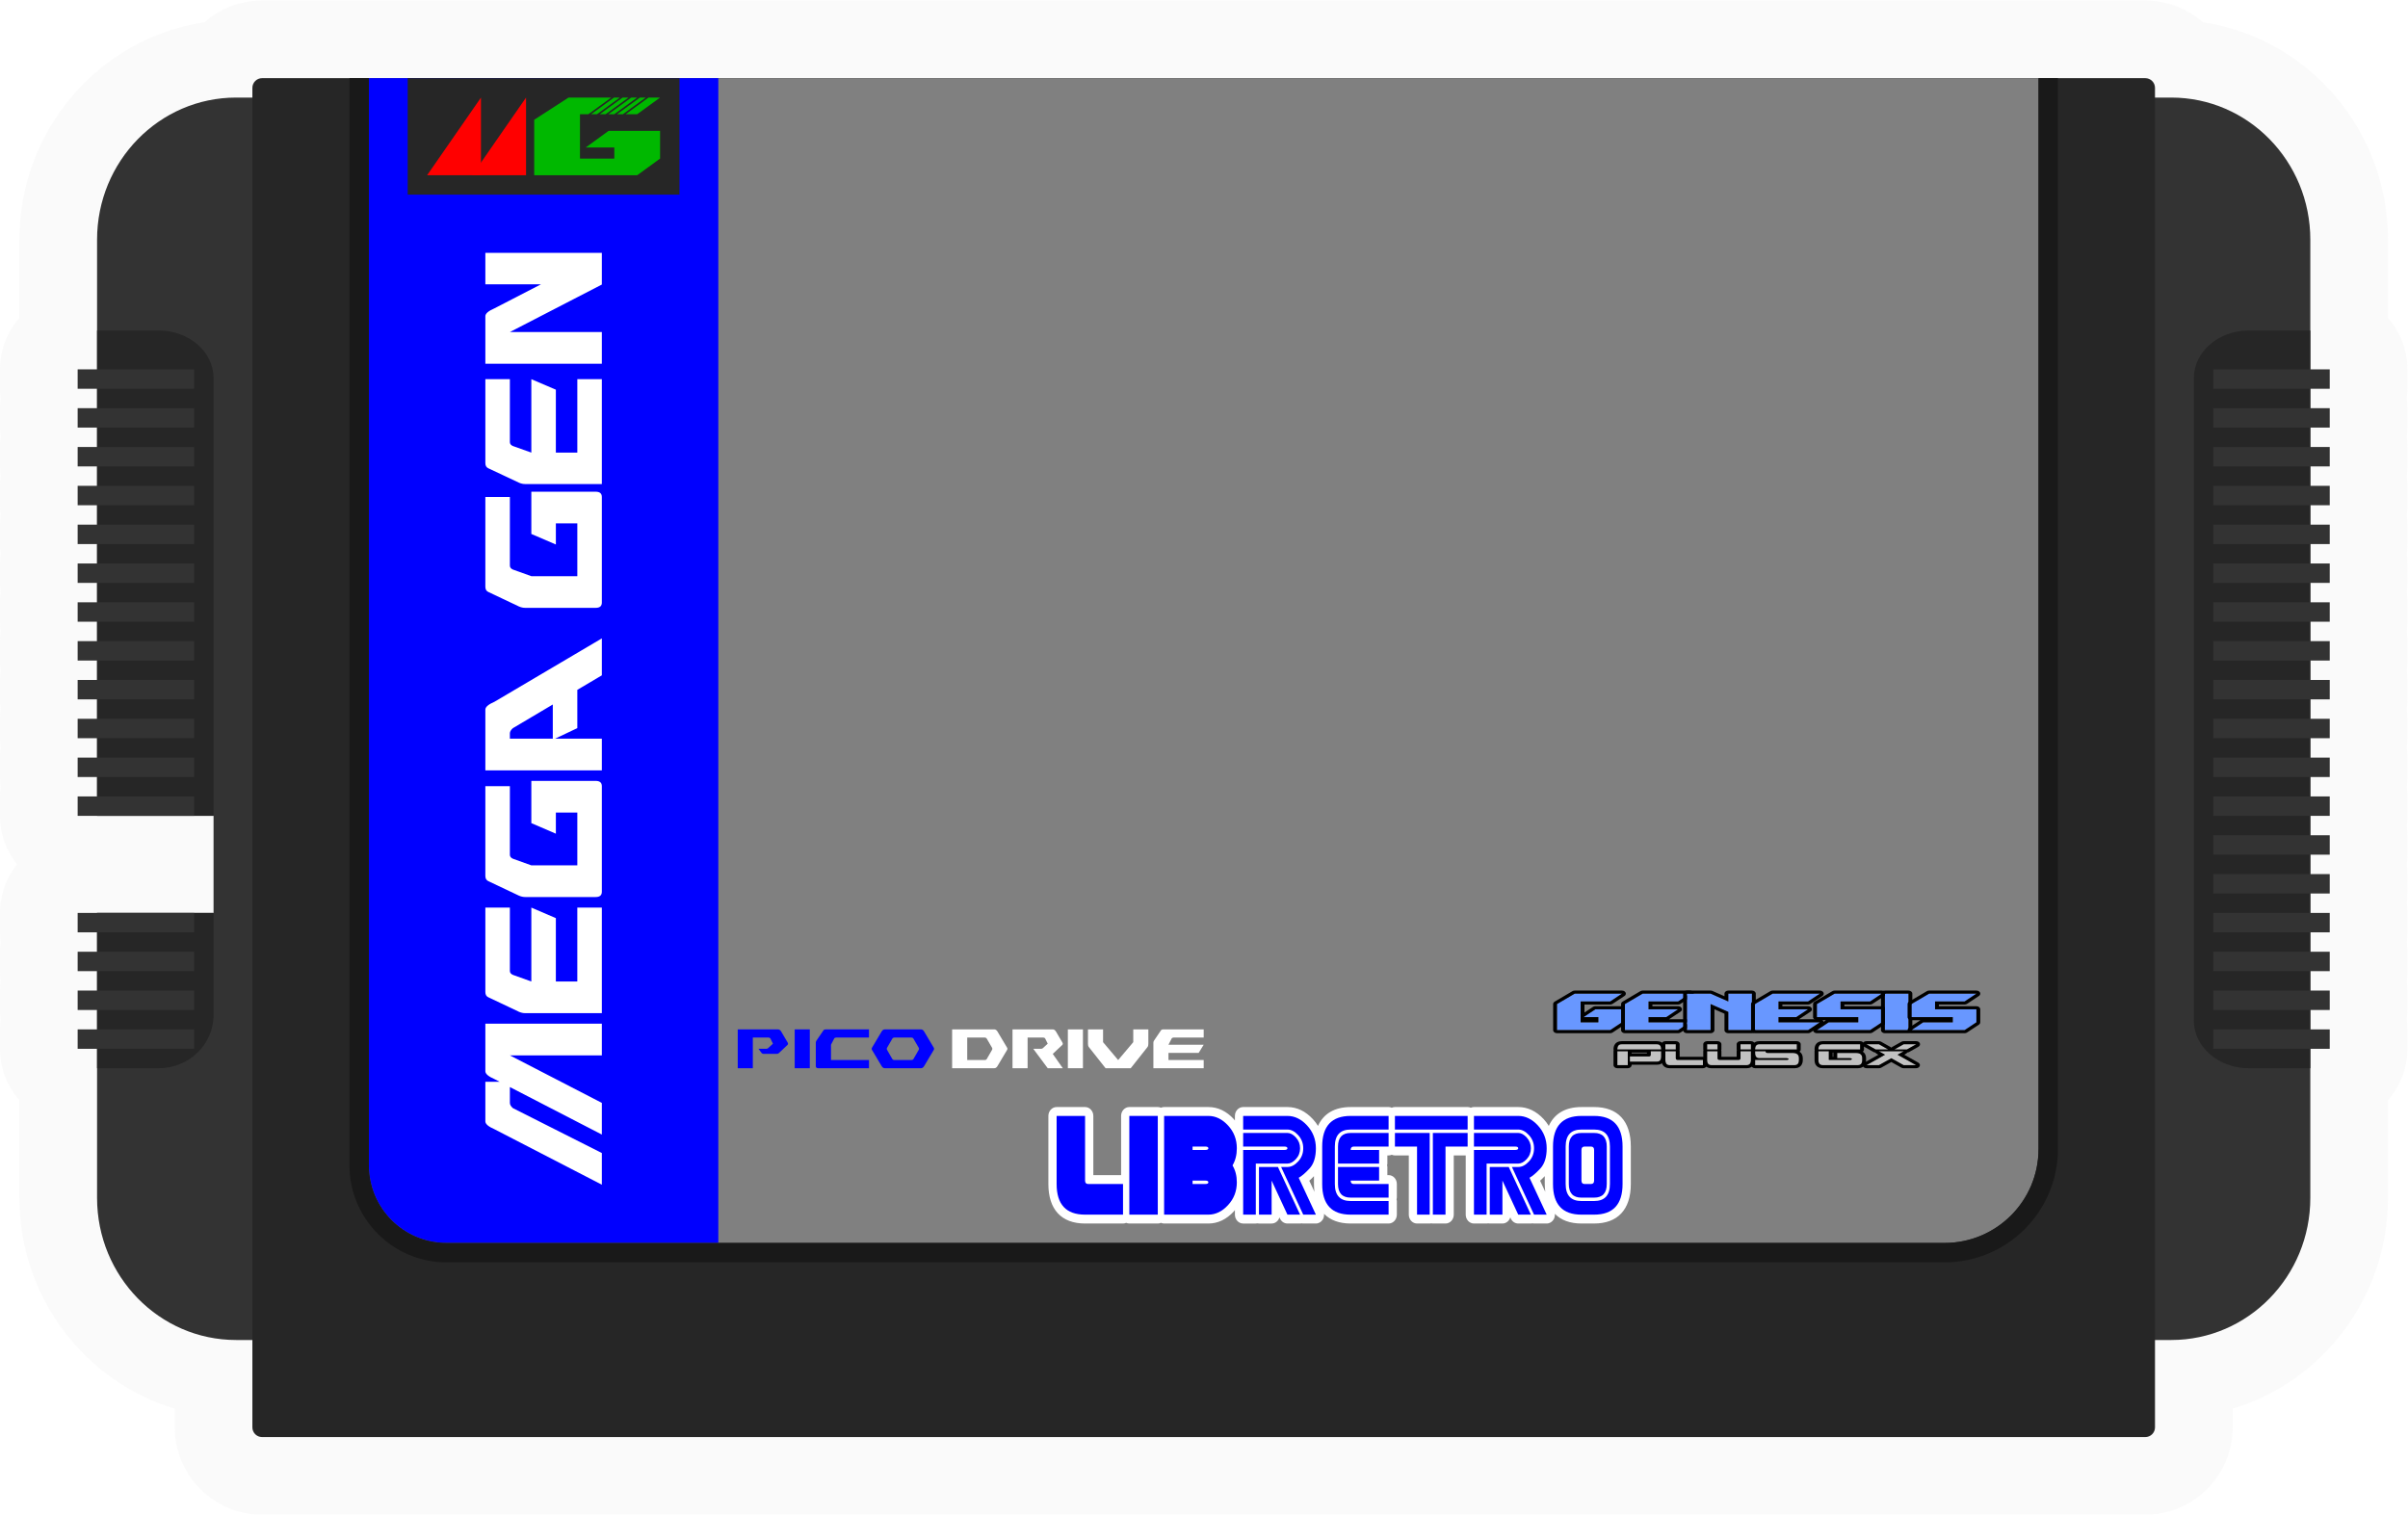 <?xml version="1.0" encoding="UTF-8" standalone="no"?>
<svg
   xmlns:dc="http://purl.org/dc/elements/1.1/"
   xmlns:cc="http://creativecommons.org/ns#"
   xmlns:rdf="http://www.w3.org/1999/02/22-rdf-syntax-ns#"
   xmlns:svg="http://www.w3.org/2000/svg"
   xmlns="http://www.w3.org/2000/svg"
   viewBox="0 0 330.667 208"
   height="208"
   width="330.667"
   xml:space="preserve"
   id="svg2"
   version="1.1"><defs
     id="defs6"><clipPath
       id="clipPath18"
       clipPathUnits="userSpaceOnUse"><path
         id="path16"
         d="M 0,256 H 256 V 0 H 0 Z" /></clipPath><clipPath
       id="clipPath26"
       clipPathUnits="userSpaceOnUse"><path
         id="path24"
         d="M 4,206 H 252 V 50 H 4 Z" /></clipPath></defs><g
     transform="matrix(1.333,0,0,-1.333,-5.333,274.667)"
     id="g10"><g
       id="g12"><g
         clip-path="url(#clipPath18)"
         id="g14"><g
           id="g20"><g
             id="g22" /><g
             id="g34"><g
               style="opacity:0.5"
               id="g32"
               clip-path="url(#clipPath26)"><g
                 id="g30"
                 transform="translate(252,168)"><path
                   id="path28"
                   style="fill:#f5f5f5;fill-opacity:1;fill-rule:nonzero;stroke:none"
                   d="m 0,0 c 0,2.029 -0.755,3.881 -2,5.292 v 8.065 C -2,24.719 -10.294,34.154 -21.063,35.759 -22.649,37.154 -24.727,38 -27,38 h -9 -2 -136 -4 -28 -4 -2 -9 c -2.273,0 -4.351,-0.846 -5.937,-2.241 C -237.706,34.154 -246,24.719 -246,13.357 V 5.292 C -247.245,3.881 -248,2.029 -248,0 v -2 c 0,-0.339 0.021,-0.672 0.062,-1 -0.041,-0.328 -0.062,-0.661 -0.062,-1 v -2 c 0,-0.339 0.021,-0.672 0.062,-1 -0.041,-0.328 -0.062,-0.661 -0.062,-1 v -2 c 0,-0.339 0.021,-0.672 0.062,-1 -0.041,-0.328 -0.062,-0.661 -0.062,-1 v -2 c 0,-0.339 0.021,-0.672 0.062,-1 -0.041,-0.328 -0.062,-0.661 -0.062,-1 v -2 c 0,-0.339 0.021,-0.672 0.062,-1 -0.041,-0.328 -0.062,-0.661 -0.062,-1 v -2 c 0,-0.339 0.021,-0.672 0.062,-1 -0.041,-0.328 -0.062,-0.661 -0.062,-1 v -2 c 0,-0.339 0.021,-0.672 0.062,-1 -0.041,-0.328 -0.062,-0.661 -0.062,-1 v -2 c 0,-0.339 0.021,-0.672 0.062,-1 -0.041,-0.328 -0.062,-0.661 -0.062,-1 v -2 c 0,-0.339 0.021,-0.672 0.062,-1 -0.041,-0.328 -0.062,-0.661 -0.062,-1 v -2 c 0,-0.339 0.021,-0.672 0.062,-1 -0.041,-0.328 -0.062,-0.661 -0.062,-1 v -2 c 0,-0.339 0.021,-0.672 0.062,-1 -0.041,-0.328 -0.062,-0.661 -0.062,-1 v -2 c 0,-1.892 0.657,-3.63 1.755,-5 -1.098,-1.37 -1.755,-3.108 -1.755,-5 v -2 c 0,-0.339 0.021,-0.672 0.062,-1 -0.041,-0.328 -0.062,-0.661 -0.062,-1 v -2 c 0,-0.339 0.021,-0.672 0.062,-1 -0.041,-0.328 -0.062,-0.661 -0.062,-1 v -2 c 0,-0.339 0.021,-0.672 0.062,-1 -0.041,-0.328 -0.062,-0.661 -0.062,-1 v -2 c 0,-2.029 0.755,-3.881 2,-5.292 v -10.065 c 0,-10.258 6.761,-18.945 16,-21.718 V -109 c 0,-4.963 4.037,-9 9,-9 h 194 c 4.963,0 9,4.037 9,9 v 1.925 c 9.239,2.773 16,11.46 16,21.718 v 10.065 c 1.245,1.411 2,3.263 2,5.292 v 2 c 0,0.339 -0.021,0.672 -0.062,1 0.041,0.328 0.062,0.661 0.062,1 v 2 c 0,0.339 -0.021,0.672 -0.062,1 0.041,0.328 0.062,0.661 0.062,1 v 2 c 0,0.339 -0.021,0.672 -0.062,1 0.041,0.328 0.062,0.661 0.062,1 v 2 c 0,0.339 -0.021,0.672 -0.062,1 0.041,0.328 0.062,0.661 0.062,1 v 2 c 0,0.339 -0.021,0.672 -0.062,1 0.041,0.328 0.062,0.661 0.062,1 v 2 c 0,0.339 -0.021,0.672 -0.062,1 0.041,0.328 0.062,0.661 0.062,1 v 2 c 0,0.339 -0.021,0.672 -0.062,1 0.041,0.328 0.062,0.661 0.062,1 v 2 c 0,0.339 -0.021,0.672 -0.062,1 0.041,0.328 0.062,0.661 0.062,1 v 2 c 0,0.339 -0.021,0.672 -0.062,1 0.041,0.328 0.062,0.661 0.062,1 v 2 c 0,0.339 -0.021,0.672 -0.062,1 0.041,0.328 0.062,0.661 0.062,1 v 2 c 0,0.339 -0.021,0.672 -0.062,1 0.041,0.328 0.062,0.661 0.062,1 v 2 c 0,0.339 -0.021,0.672 -0.062,1 0.041,0.328 0.062,0.661 0.062,1 v 2 c 0,0.339 -0.021,0.672 -0.062,1 0.041,0.328 0.062,0.661 0.062,1 v 2 c 0,0.339 -0.021,0.672 -0.062,1 0.041,0.328 0.062,0.661 0.062,1 v 2 c 0,0.339 -0.021,0.672 -0.062,1 0.041,0.328 0.062,0.661 0.062,1 v 2 c 0,0.339 -0.021,0.672 -0.062,1 C -0.021,-6.672 0,-6.339 0,-6 v 2 c 0,0.339 -0.021,0.672 -0.062,1 C -0.021,-2.672 0,-2.339 0,-2 Z" /></g></g></g></g><g
           transform="translate(227.675,196)"
           id="g36"><path
             id="path38"
             style="fill:#333333;fill-opacity:1;fill-rule:nonzero;stroke:none"
             d="m 0,0 h -199.351 c -7.911,0 -14.324,-6.556 -14.324,-14.643 V -74 h 12 v -10 h -12 v -29.357 c 0,-8.087 6.413,-14.643 14.324,-14.643 H 0 c 7.911,0 14.325,6.556 14.325,14.643 v 98.714 C 14.325,-6.556 7.911,0 0,0" /></g><g
           transform="translate(225,58)"
           id="g40"><path
             id="path42"
             style="fill:#262626;fill-opacity:1;fill-rule:nonzero;stroke:none"
             d="m 0,0 h -194 c -0.552,0 -1,0.448 -1,1 v 138 c 0,0.552 0.448,1 1,1 H 0 c 0.552,0 1,-0.448 1,-1 V 1 C 1,0.448 0.552,0 0,0" /></g><g
           transform="translate(204.327,78)"
           id="g44"><path
             id="path46"
             style="fill:#808080;fill-opacity:1;fill-rule:nonzero;stroke:none"
             d="m 0,0 h -154.327 c -4.419,0 -8,3.582 -8,8 v 112 h 172 V 9.673 C 9.673,4.331 5.342,0 0,0" /></g><g
           transform="translate(242,172)"
           id="g48"><path
             id="path50"
             style="fill:#262626;fill-opacity:1;fill-rule:nonzero;stroke:none"
             d="M 0,0 H -6.353 C -9.472,0 -12,-2.201 -12,-4.917 V -71.083 C -12,-73.799 -9.472,-76 -6.353,-76 H 0 Z" /></g><path
           id="path52"
           style="fill:#333333;fill-opacity:1;fill-rule:nonzero;stroke:none"
           d="m 244,166 h -12 v 2 h 12 z" /><path
           id="path54"
           style="fill:#333333;fill-opacity:1;fill-rule:nonzero;stroke:none"
           d="m 244,162 h -12 v 2 h 12 z" /><path
           id="path56"
           style="fill:#333333;fill-opacity:1;fill-rule:nonzero;stroke:none"
           d="m 244,158 h -12 v 2 h 12 z" /><path
           id="path58"
           style="fill:#333333;fill-opacity:1;fill-rule:nonzero;stroke:none"
           d="m 244,154 h -12 v 2 h 12 z" /><path
           id="path60"
           style="fill:#333333;fill-opacity:1;fill-rule:nonzero;stroke:none"
           d="m 244,150 h -12 v 2 h 12 z" /><path
           id="path62"
           style="fill:#333333;fill-opacity:1;fill-rule:nonzero;stroke:none"
           d="m 244,146 h -12 v 2 h 12 z" /><path
           id="path64"
           style="fill:#333333;fill-opacity:1;fill-rule:nonzero;stroke:none"
           d="m 244,142 h -12 v 2 h 12 z" /><path
           id="path66"
           style="fill:#333333;fill-opacity:1;fill-rule:nonzero;stroke:none"
           d="m 244,138 h -12 v 2 h 12 z" /><path
           id="path68"
           style="fill:#333333;fill-opacity:1;fill-rule:nonzero;stroke:none"
           d="m 244,134 h -12 v 2 h 12 z" /><path
           id="path70"
           style="fill:#333333;fill-opacity:1;fill-rule:nonzero;stroke:none"
           d="m 244,130 h -12 v 2 h 12 z" /><path
           id="path72"
           style="fill:#333333;fill-opacity:1;fill-rule:nonzero;stroke:none"
           d="m 244,126 h -12 v 2 h 12 z" /><path
           id="path74"
           style="fill:#333333;fill-opacity:1;fill-rule:nonzero;stroke:none"
           d="m 244,122 h -12 v 2 h 12 z" /><path
           id="path76"
           style="fill:#333333;fill-opacity:1;fill-rule:nonzero;stroke:none"
           d="m 244,118 h -12 v 2 h 12 z" /><path
           id="path78"
           style="fill:#333333;fill-opacity:1;fill-rule:nonzero;stroke:none"
           d="m 244,114 h -12 v 2 h 12 z" /><path
           id="path80"
           style="fill:#333333;fill-opacity:1;fill-rule:nonzero;stroke:none"
           d="m 244,110 h -12 v 2 h 12 z" /><path
           id="path82"
           style="fill:#333333;fill-opacity:1;fill-rule:nonzero;stroke:none"
           d="m 244,106 h -12 v 2 h 12 z" /><path
           id="path84"
           style="fill:#333333;fill-opacity:1;fill-rule:nonzero;stroke:none"
           d="m 244,102 h -12 v 2 h 12 z" /><path
           id="path86"
           style="fill:#333333;fill-opacity:1;fill-rule:nonzero;stroke:none"
           d="m 244,98 h -12 v 2 h 12 z" /><g
           transform="translate(26,122)"
           id="g88"><path
             id="path90"
             style="fill:#262626;fill-opacity:1;fill-rule:nonzero;stroke:none"
             d="M 0,0 V 45.11 C 0,47.811 -2.528,50 -5.647,50 H -12 V 0 Z" /></g><g
           transform="translate(14,112)"
           id="g92"><path
             id="path94"
             style="fill:#262626;fill-opacity:1;fill-rule:nonzero;stroke:none"
             d="M 0,0 V -16 H 6.353 C 9.472,-16 12,-13.548 12,-10.524 V 0 Z" /></g><path
           id="path96"
           style="fill:#333333;fill-opacity:1;fill-rule:nonzero;stroke:none"
           d="M 24,166 H 12 v 2 h 12 z" /><path
           id="path98"
           style="fill:#333333;fill-opacity:1;fill-rule:nonzero;stroke:none"
           d="M 24,162 H 12 v 2 h 12 z" /><path
           id="path100"
           style="fill:#333333;fill-opacity:1;fill-rule:nonzero;stroke:none"
           d="M 24,158 H 12 v 2 h 12 z" /><path
           id="path102"
           style="fill:#333333;fill-opacity:1;fill-rule:nonzero;stroke:none"
           d="M 24,154 H 12 v 2 h 12 z" /><path
           id="path104"
           style="fill:#333333;fill-opacity:1;fill-rule:nonzero;stroke:none"
           d="M 24,150 H 12 v 2 h 12 z" /><path
           id="path106"
           style="fill:#333333;fill-opacity:1;fill-rule:nonzero;stroke:none"
           d="M 24,146 H 12 v 2 h 12 z" /><path
           id="path108"
           style="fill:#333333;fill-opacity:1;fill-rule:nonzero;stroke:none"
           d="M 24,142 H 12 v 2 h 12 z" /><path
           id="path110"
           style="fill:#333333;fill-opacity:1;fill-rule:nonzero;stroke:none"
           d="M 24,138 H 12 v 2 h 12 z" /><path
           id="path112"
           style="fill:#333333;fill-opacity:1;fill-rule:nonzero;stroke:none"
           d="M 24,134 H 12 v 2 h 12 z" /><path
           id="path114"
           style="fill:#333333;fill-opacity:1;fill-rule:nonzero;stroke:none"
           d="M 24,130 H 12 v 2 h 12 z" /><path
           id="path116"
           style="fill:#333333;fill-opacity:1;fill-rule:nonzero;stroke:none"
           d="M 24,126 H 12 v 2 h 12 z" /><path
           id="path118"
           style="fill:#333333;fill-opacity:1;fill-rule:nonzero;stroke:none"
           d="M 24,122 H 12 v 2 h 12 z" /><path
           id="path120"
           style="fill:#333333;fill-opacity:1;fill-rule:nonzero;stroke:none"
           d="M 24,110 H 12 v 2 h 12 z" /><path
           id="path122"
           style="fill:#333333;fill-opacity:1;fill-rule:nonzero;stroke:none"
           d="M 24,106 H 12 v 2 h 12 z" /><path
           id="path124"
           style="fill:#333333;fill-opacity:1;fill-rule:nonzero;stroke:none"
           d="M 24,102 H 12 v 2 h 12 z" /><path
           id="path126"
           style="fill:#333333;fill-opacity:1;fill-rule:nonzero;stroke:none"
           d="M 24,98 H 12 v 2 h 12 z" /><g
           transform="translate(78,78)"
           id="g128"><path
             id="path130"
             style="fill:#0000ff;fill-opacity:1;fill-rule:nonzero;stroke:none"
             d="m 0,0 h -28 c -4.418,0 -8,3.582 -8,8 V 120 H 0 Z" /></g><g
           transform="translate(139.359,84.88)"
           id="g132"><path
             id="path134"
             style="fill:#ffffff;fill-opacity:1;fill-rule:nonzero;stroke:none"
             d="m 0,0 v -0.809 c 0,-0.285 0.023,-0.549 0.054,-0.806 l -0.533,1.144 C -0.328,-0.339 -0.165,-0.171 0,0 m 23.776,0 v -0.809 c 0,-0.285 0.023,-0.549 0.055,-0.806 l -0.533,1.144 c 0.15,0.132 0.314,0.3 0.478,0.471 M 28.86,7.12 H 27.557 C 25.896,7.12 24.758,6.434 24.192,5.176 24.044,5.419 23.872,5.65 23.671,5.868 22.904,6.699 22.02,7.12 21.043,7.12 H 16.484 C 16.368,7.12 16.258,7.094 16.158,7.049 16.057,7.094 15.948,7.12 15.832,7.12 H 8.341 C 8.225,7.12 8.116,7.094 8.015,7.049 7.915,7.094 7.805,7.12 7.689,7.12 H 3.781 C 2.12,7.12 0.982,6.434 0.416,5.176 0.267,5.419 0.095,5.65 -0.106,5.868 -0.873,6.699 -1.757,7.12 -2.733,7.12 h -4.56 c -0.469,0 -0.85,-0.41 -0.85,-0.915 V 5.731 C -8.181,5.775 -8.208,5.825 -8.248,5.868 -9.015,6.699 -9.899,7.12 -10.876,7.12 h -4.56 c -0.115,0 -0.225,-0.026 -0.325,-0.071 -0.101,0.045 -0.21,0.071 -0.326,0.071 h -2.931 c -0.47,0 -0.85,-0.41 -0.85,-0.915 V 0.106 h -2.86 v 6.099 c 0,0.505 -0.38,0.915 -0.85,0.915 h -2.931 c -0.469,0 -0.85,-0.41 -0.85,-0.915 v -7.014 c 0,-2.625 1.343,-4.071 3.781,-4.071 h 3.909 c 0.115,0 0.225,0.026 0.325,0.071 0.101,-0.045 0.21,-0.071 0.326,-0.071 h 2.931 c 0.116,0 0.225,0.026 0.326,0.071 0.1,-0.045 0.21,-0.071 0.325,-0.071 h 4.56 c 0.977,0 1.861,0.421 2.628,1.252 0.04,0.043 0.067,0.093 0.105,0.137 v -0.474 c 0,-0.505 0.381,-0.915 0.85,-0.915 h 1.303 c 0.056,0 0.11,0.006 0.163,0.017 0.052,-0.011 0.107,-0.017 0.163,-0.017 h 1.302 c 0.379,0 0.699,0.266 0.809,0.634 l 0.06,-0.128 c 0.144,-0.31 0.438,-0.506 0.76,-0.506 h 1.303 c 0.055,0 0.109,0.006 0.163,0.017 0.053,-0.011 0.107,-0.017 0.162,-0.017 h 1.303 c 0.295,0 0.569,0.164 0.723,0.434 0.099,0.172 0.133,0.37 0.117,0.565 0.639,-0.652 1.559,-0.999 2.743,-0.999 h 3.908 c 0.47,0 0.85,0.41 0.85,0.915 v 1.403 c 0,0.062 -0.022,0.116 -0.033,0.175 0.011,0.059 0.033,0.113 0.033,0.175 v 1.403 c 0,0.505 -0.38,0.915 -0.85,0.915 H 7.562 V 0.945 C 7.562,1.007 7.54,1.061 7.529,1.12 7.54,1.179 7.562,1.233 7.562,1.295 v 0.839 h 0.127 c 0.116,0 0.226,0.026 0.326,0.071 C 8.116,2.16 8.225,2.134 8.341,2.134 h 1.43 v -6.099 c 0,-0.505 0.381,-0.915 0.85,-0.915 h 1.303 c 0.055,0 0.11,0.006 0.162,0.017 0.053,-0.011 0.108,-0.017 0.163,-0.017 h 1.303 c 0.469,0 0.85,0.41 0.85,0.915 v 6.099 h 1.232 v -6.099 c 0,-0.505 0.38,-0.915 0.85,-0.915 h 1.302 c 0.056,0 0.11,0.006 0.163,0.017 0.053,-0.011 0.107,-0.017 0.163,-0.017 h 1.303 c 0.378,0 0.699,0.266 0.809,0.634 l 0.059,-0.128 c 0.144,-0.31 0.439,-0.506 0.76,-0.506 h 1.303 c 0.055,0 0.11,0.006 0.163,0.017 0.053,-0.011 0.108,-0.017 0.163,-0.017 h 1.303 c 0.294,0 0.568,0.164 0.723,0.434 0.098,0.172 0.133,0.37 0.116,0.565 0.639,-0.652 1.559,-0.999 2.743,-0.999 h 1.303 c 2.438,0 3.781,1.446 3.781,4.071 v 3.858 c 0,2.625 -1.343,4.071 -3.781,4.071" /></g><g
           transform="translate(137.929,80.915)"
           id="g136"><path
             id="path138"
             style="fill:#0000ff;fill-opacity:1;fill-rule:nonzero;stroke:none"
             d="M 0,0 H -1.303 L -2.931,3.507 V 0 H -4.234 V 4.91 H -2.28 Z M 0,6.839 C 0,6.402 -0.143,6.03 -0.429,5.722 -0.715,5.414 -1.006,5.26 -1.303,5.26 H -4.56 V 0 h -1.303 v 6.663 h 4.234 c 0.218,0 0.326,0.059 0.326,0.176 0,0.117 -0.108,0.175 -0.326,0.175 h -4.234 v 1.403 h 4.56 c 0.297,0 0.588,-0.156 0.874,-0.468 C -0.143,7.637 0,7.267 0,6.839 m 1.629,0 C 1.629,5.919 1.41,5.223 0.972,4.752 0.534,4.28 0.163,3.963 -0.141,3.799 L 1.629,0 H 0.326 l -2.28,4.91 h 0.651 c 0.384,0 0.751,0.189 1.102,0.567 0.351,0.378 0.527,0.832 0.527,1.362 0,0.522 -0.176,0.974 -0.527,1.356 -0.351,0.382 -0.718,0.572 -1.102,0.572 h -4.56 v 1.403 h 4.56 c 0.746,0 1.421,-0.327 2.025,-0.982 C 1.326,8.534 1.629,7.75 1.629,6.839" /></g><g
           transform="translate(140.208,87.929)"
           id="g140"><path
             id="path142"
             style="fill:#0000ff;fill-opacity:1;fill-rule:nonzero;stroke:none"
             d="M 0,0 C 0,2.104 0.977,3.156 2.931,3.156 H 6.84 V 1.753 H 2.931 C 1.846,1.753 1.303,1.169 1.303,0 v -3.858 c 0,-1.169 0.543,-1.753 1.628,-1.753 H 6.84 V -7.014 H 2.931 C 0.977,-7.014 0,-5.962 0,-3.858 Z" /></g><g
           transform="translate(141.837,86.175)"
           id="g144"><path
             id="path146"
             style="fill:#0000ff;fill-opacity:1;fill-rule:nonzero;stroke:none"
             d="M 0,0 V 1.753 C 0,2.689 0.434,3.156 1.303,3.156 H 5.211 V 1.753 H 1.629 C 1.411,1.753 1.303,1.637 1.303,1.403 H 4.234 V 0 Z" /></g><g
           transform="translate(141.837,85.825)"
           id="g148"><path
             id="path150"
             style="fill:#0000ff;fill-opacity:1;fill-rule:nonzero;stroke:none"
             d="M 0,0 H 4.234 V -1.403 H 1.303 c 0,-0.234 0.108,-0.351 0.326,-0.351 H 5.211 V -3.156 H 1.303 C 0.434,-3.156 0,-2.689 0,-1.754 Z" /></g><g
           transform="translate(151.608,89.332)"
           id="g152"><path
             id="path154"
             style="fill:#0000ff;fill-opacity:1;fill-rule:nonzero;stroke:none"
             d="M 0,0 H 3.583 V -1.403 H 1.303 V -8.417 H 0 Z m -0.326,0 v -8.417 h -1.303 v 7.014 H -3.908 V 0 Z m 3.909,0.351 h -7.491 v 1.403 h 7.491 z" /></g><g
           transform="translate(161.705,80.915)"
           id="g156"><path
             id="path158"
             style="fill:#0000ff;fill-opacity:1;fill-rule:nonzero;stroke:none"
             d="M 0,0 H -1.303 L -2.931,3.507 V 0 H -4.234 V 4.91 H -2.28 Z M 0,6.839 C 0,6.402 -0.143,6.03 -0.429,5.722 -0.715,5.414 -1.006,5.26 -1.303,5.26 H -4.56 V 0 h -1.303 v 6.663 h 4.234 c 0.218,0 0.326,0.059 0.326,0.176 0,0.117 -0.108,0.175 -0.326,0.175 h -4.234 v 1.403 h 4.56 c 0.297,0 0.588,-0.156 0.874,-0.468 C -0.143,7.637 0,7.267 0,6.839 m 1.629,0 C 1.629,5.919 1.41,5.223 0.972,4.752 0.534,4.28 0.163,3.963 -0.141,3.799 L 1.629,0 H 0.326 l -2.28,4.91 h 0.651 c 0.384,0 0.751,0.189 1.102,0.567 0.351,0.378 0.527,0.832 0.527,1.362 0,0.522 -0.176,0.974 -0.527,1.356 -0.351,0.382 -0.718,0.572 -1.102,0.572 h -4.56 v 1.403 h 4.56 c 0.746,0 1.421,-0.327 2.025,-0.982 C 1.326,8.534 1.629,7.75 1.629,6.839" /></g><g
           transform="translate(168.219,87.578)"
           id="g160"><path
             id="path162"
             style="fill:#0000ff;fill-opacity:1;fill-rule:nonzero;stroke:none"
             d="M 0,0 C 0,0.234 -0.109,0.351 -0.326,0.351 H -0.977 C -1.194,0.351 -1.303,0.234 -1.303,0 v -3.156 c 0,-0.234 0.109,-0.351 0.326,-0.351 h 0.651 C -0.109,-3.507 0,-3.39 0,-3.156 Z M 1.303,0.351 V -3.507 C 1.303,-4.442 0.869,-4.91 0,-4.91 h -1.303 c -0.868,0 -1.303,0.468 -1.303,1.403 v 3.858 c 0,0.935 0.435,1.402 1.303,1.402 H 0 c 0.869,0 1.303,-0.467 1.303,-1.402 m 0.326,0 C 1.629,1.52 1.086,2.104 0,2.104 h -1.303 c -1.086,0 -1.628,-0.584 -1.628,-1.753 v -3.858 c 0,-1.169 0.542,-1.753 1.628,-1.753 H 0 c 1.086,0 1.629,0.584 1.629,1.753 z m 1.302,0 V -3.507 C 2.931,-5.611 1.954,-6.663 0,-6.663 h -1.303 c -1.954,0 -2.931,1.052 -2.931,3.156 v 3.858 c 0,2.104 0.977,3.156 2.931,3.156 H 0 c 1.954,0 2.931,-1.052 2.931,-3.156" /></g><g
           transform="translate(116.107,84.071)"
           id="g164"><path
             id="path166"
             style="fill:#0000ff;fill-opacity:1;fill-rule:nonzero;stroke:none"
             d="M 0,0 C -0.217,0 -0.326,0.117 -0.326,0.351 V 7.014 H -3.257 V 0 c 0,-2.104 0.977,-3.156 2.931,-3.156 H 3.583 V 0 Z" /></g><path
           id="path168"
           style="fill:#0000ff;fill-opacity:1;fill-rule:nonzero;stroke:none"
           d="m 120.34,80.915 h 2.931 v 10.17 h -2.931 z" /><g
           transform="translate(128.157,87.578)"
           id="g170"><path
             id="path172"
             style="fill:#0000ff;fill-opacity:1;fill-rule:nonzero;stroke:none"
             d="M 0,0 H -1.303 V 0.351 H 0 C 0.217,0.351 0.326,0.292 0.326,0.175 0.326,0.058 0.217,0 0,0 m 0,-3.507 h -1.303 v 0.351 H 0 c 0.217,0 0.326,-0.059 0.326,-0.176 C 0.326,-3.449 0.217,-3.507 0,-3.507 M 3.257,0.175 C 3.257,1.087 2.955,1.87 2.35,2.525 1.746,3.18 1.071,3.507 0.326,3.507 h -4.56 v -10.17 h 4.56 c 0.745,0 1.42,0.327 2.024,0.982 0.605,0.654 0.907,1.438 0.907,2.349 0,0.663 -0.148,1.243 -0.445,1.742 0.297,0.499 0.445,1.087 0.445,1.765" /></g><path
           id="path174"
           style="fill:#262626;fill-opacity:1;fill-rule:nonzero;stroke:none"
           d="M 74,186 H 46 v 12 h 28 z" /><g
           transform="translate(53.548,196)"
           id="g176"><path
             id="path178"
             style="fill:#ff0000;fill-opacity:1;fill-rule:nonzero;stroke:none"
             d="M 0,0 V -8 H -5.548 Z" /></g><g
           transform="translate(58.191,196)"
           id="g180"><path
             id="path182"
             style="fill:#ff0000;fill-opacity:1;fill-rule:nonzero;stroke:none"
             d="M 0,0 V -8 H -5.548 Z" /></g><g
           transform="translate(68.746,196)"
           id="g184"><path
             id="path186"
             style="fill:#00b800;fill-opacity:1;fill-rule:nonzero;stroke:none"
             d="M 0,0 H -0.603 L -2.96,-1.714 h 0.602 z" /></g><g
           transform="translate(69.635,196)"
           id="g188"><path
             id="path190"
             style="fill:#00b800;fill-opacity:1;fill-rule:nonzero;stroke:none"
             d="M 0,0 H -0.603 L -2.96,-1.714 h 0.602 z" /></g><g
           transform="translate(67.254,196)"
           id="g192"><path
             id="path194"
             style="fill:#00b800;fill-opacity:1;fill-rule:nonzero;stroke:none"
             d="m 0,0 -2.358,-1.714 h 0.603 L 0.603,0 Z" /></g><g
           transform="translate(64.338,190.857)"
           id="g196"><path
             id="path198"
             style="fill:#00b800;fill-opacity:1;fill-rule:nonzero;stroke:none"
             d="M 0,0 H 2.947 V -1.143 H -0.589 V 3.429 H 0.272 L 2.63,5.143 H -1.768 L -5.305,2.857 v -5.714 h 10.61 l 2.357,1.714 V 1.714 H 2.358 Z" /></g><g
           transform="translate(70.525,196)"
           id="g200"><path
             id="path202"
             style="fill:#00b800;fill-opacity:1;fill-rule:nonzero;stroke:none"
             d="M 0,0 H -0.603 L -2.96,-1.714 h 0.602 z" /></g><g
           transform="translate(72,196)"
           id="g204"><path
             id="path206"
             style="fill:#00b800;fill-opacity:1;fill-rule:nonzero;stroke:none"
             d="m 0,0 h -1.189 l -2.357,-1.714 h 1.188 z" /></g><g
           transform="translate(171.904,96.676)"
           id="g208"><path
             id="path210"
             style="fill:#c2c2c2;fill-opacity:1;fill-rule:nonzero;stroke:none"
             d="m 0,0 v 0.538 h 1.936 c 0.143,0 0.214,0.059 0.214,0.179 V 1.076 H 3.226 V 0.538 C 3.226,0.179 3.082,0 2.795,0 Z m -1.29,1.076 h 1.075 V -0.359 H -1.29 Z m 0,0.179 c 0,0.359 0.143,0.538 0.43,0.538 h 3.655 c 0.287,0 0.431,-0.179 0.431,-0.538 z" /></g><path
           id="path212"
           style="fill:#000000;fill-opacity:1;fill-rule:nonzero;stroke:none"
           d="m 172.085,97.614 h 1.573 v -0.082 h -1.573 z m 2.614,1.173 h -3.655 c -0.194,0 -0.826,-0.062 -0.826,-0.856 0,-0.031 0.005,-0.061 0.016,-0.089 -0.011,-0.029 -0.016,-0.059 -0.016,-0.09 v -1.435 c 0,-0.175 0.177,-0.317 0.396,-0.317 h 1.075 c 0.219,0 0.396,0.142 0.396,0.317 v 0.042 h 2.614 c 0.194,0 0.826,0.061 0.826,0.855 v 0.538 c 0,0.031 -0.005,0.061 -0.016,0.09 0.011,0.028 0.016,0.058 0.016,0.089 0,0.794 -0.632,0.856 -0.826,0.856 m -3.01,-2.47 h -1.075 v 1.435 h 1.075 z m 3.44,1.435 v -0.538 c 0,-0.359 -0.143,-0.538 -0.43,-0.538 h -2.795 v 0.538 h 1.935 c 0.144,0 0.215,0.06 0.215,0.179 v 0.359 h 1.075 m -0.43,0.718 c 0.287,0 0.43,-0.18 0.43,-0.539 h -4.515 c 0,0.359 0.143,0.539 0.43,0.539 h 3.655" /><g
           transform="translate(175.99,96.317)"
           id="g214"><path
             id="path216"
             style="fill:#c2c2c2;fill-opacity:1;fill-rule:nonzero;stroke:none"
             d="M 0,0 C -0.287,0 -0.43,0.179 -0.43,0.538 V 1.435 H 0.645 V 0.718 c 0,-0.12 0.071,-0.18 0.215,-0.18 H 3.44 V 0 Z M 0.645,1.614 H -0.43 v 0.539 h 1.075 z" /></g><g
           transform="translate(176.635,98.787)"
           id="g218"><path
             id="path220"
             style="fill:#000000;fill-opacity:1;fill-rule:nonzero;stroke:none"
             d="m 0,0 h -1.075 c -0.219,0 -0.396,-0.142 -0.396,-0.317 v -0.539 c 0,-0.031 0.005,-0.061 0.016,-0.089 -0.011,-0.029 -0.016,-0.059 -0.016,-0.09 v -0.897 c 0,-0.793 0.632,-0.855 0.826,-0.855 h 3.44 c 0.219,0 0.396,0.142 0.396,0.317 v 0.538 c 0,0.176 -0.177,0.318 -0.396,0.318 H 0.396 v 0.579 c 0,0.031 -0.006,0.061 -0.016,0.09 0.01,0.028 0.016,0.058 0.016,0.089 v 0.539 C 0.396,-0.142 0.219,0 0,0 m 0,-1.035 v -0.717 c 0,-0.12 0.071,-0.18 0.215,-0.18 h 2.58 V -2.47 h -3.44 c -0.287,0 -0.43,0.18 -0.43,0.538 v 0.897 H 0 m 0,0.179 h -1.075 v 0.539 H 0 Z" /></g><path
           id="path222"
           style="fill:#c2c2c2;fill-opacity:1;fill-rule:nonzero;stroke:none"
           d="m 183.301,98.47 h 1.075 v -0.539 h -1.075 z m -3.011,-2.153 c -0.286,0 -0.43,0.179 -0.43,0.538 v 0.897 h 1.075 v -0.717 c 0,-0.12 0.072,-0.18 0.215,-0.18 h 1.936 c 0.143,0 0.215,0.06 0.215,0.18 v 0.717 h 1.075 v -0.897 c 0,-0.359 -0.144,-0.538 -0.43,-0.538 z m 0.645,1.614 h -1.075 v 0.539 h 1.075 z" /><g
           transform="translate(184.376,98.787)"
           id="g224"><path
             id="path226"
             style="fill:#000000;fill-opacity:1;fill-rule:nonzero;stroke:none"
             d="m 0,0 h -1.075 c -0.219,0 -0.396,-0.142 -0.396,-0.317 v -0.539 c 0,-0.031 0.005,-0.061 0.016,-0.089 -0.011,-0.029 -0.016,-0.059 -0.016,-0.09 v -0.579 h -1.573 v 0.579 c 0,0.031 -0.006,0.061 -0.016,0.09 0.01,0.028 0.016,0.058 0.016,0.089 v 0.539 C -3.044,-0.142 -3.222,0 -3.44,0 h -1.076 c -0.218,0 -0.396,-0.142 -0.396,-0.317 v -0.539 c 0,-0.031 0.006,-0.061 0.016,-0.089 -0.01,-0.029 -0.016,-0.059 -0.016,-0.09 v -0.897 c 0,-0.793 0.633,-0.855 0.827,-0.855 h 3.655 c 0.194,0 0.826,0.062 0.826,0.855 v 0.897 c 0,0.031 -0.006,0.061 -0.016,0.09 0.01,0.028 0.016,0.058 0.016,0.089 v 0.539 C 0.396,-0.142 0.219,0 0,0 M 0,-1.035 V -1.932 C 0,-2.29 -0.143,-2.47 -0.43,-2.47 h -3.655 c -0.287,0 -0.431,0.18 -0.431,0.538 v 0.897 h 1.076 v -0.717 c 0,-0.12 0.071,-0.18 0.214,-0.18 h 1.936 c 0.143,0 0.215,0.06 0.215,0.18 v 0.717 H 0 m -3.44,0.179 h -1.075 v 0.539 h 1.075 z m 3.44,0 h -1.075 v 0.539 H 0 Z" /></g><g
           transform="translate(184.805,97.573)"
           id="g228"><path
             id="path230"
             style="fill:#c2c2c2;fill-opacity:1;fill-rule:nonzero;stroke:none"
             d="M 0,0 V 0.179 H 1.075 C 1.075,0.059 1.147,0 1.29,0 h 2.581 c 0.43,0 0.645,-0.18 0.645,-0.538 v -0.18 c 0,-0.358 -0.144,-0.538 -0.431,-0.538 H 0 v 0.538 h 3.226 c 0.143,0 0.214,0.03 0.214,0.09 0,0.06 -0.071,0.09 -0.214,0.09 H 0.43 C 0.143,-0.538 0,-0.359 0,0 M 0,0.358 C 0,0.717 0.143,0.897 0.43,0.897 H 4.301 V 0.358 Z" /></g><g
           transform="translate(189.106,98.787)"
           id="g232"><path
             id="path234"
             style="fill:#000000;fill-opacity:1;fill-rule:nonzero;stroke:none"
             d="m 0,0 h -3.871 c -0.193,0 -0.826,-0.062 -0.826,-0.856 0,-0.031 0.006,-0.061 0.016,-0.089 -0.01,-0.029 -0.016,-0.059 -0.016,-0.09 v -0.179 c 0,-0.213 0.046,-0.373 0.116,-0.493 -0.072,-0.058 -0.116,-0.137 -0.116,-0.225 V -2.47 c 0,-0.175 0.177,-0.317 0.396,-0.317 h 4.086 c 0.193,0 0.826,0.062 0.826,0.855 v 0.18 c 0,0.295 -0.118,0.524 -0.332,0.671 0.072,0.057 0.117,0.137 0.117,0.225 v 0.539 C 0.396,-0.142 0.219,0 0,0 m -3.226,-1.035 c 0,-0.12 0.072,-0.179 0.215,-0.179 h 2.581 c 0.43,0 0.645,-0.18 0.645,-0.538 v -0.18 c 0,-0.358 -0.144,-0.538 -0.43,-0.538 h -4.086 v 0.538 h 3.226 c 0.143,0 0.215,0.03 0.215,0.09 0,0.06 -0.072,0.09 -0.215,0.09 h -2.796 c -0.286,0 -0.43,0.179 -0.43,0.538 v 0.179 h 1.075 M 0,-0.317 v -0.539 h -4.301 c 0,0.359 0.144,0.539 0.43,0.539 H 0" /></g><g
           transform="translate(191.324,96.855)"
           id="g236"><path
             id="path238"
             style="fill:#c2c2c2;fill-opacity:1;fill-rule:nonzero;stroke:none"
             d="M 0,0 V 0.897 H 1.075 V 0 H 3.226 C 3.369,0 3.44,0.03 3.44,0.09 3.44,0.149 3.369,0.18 3.226,0.18 H 1.935 v 0.538 h 1.936 c 0.43,0 0.645,-0.18 0.645,-0.538 V 0 c 0,-0.359 -0.144,-0.538 -0.431,-0.538 H 0.43 C 0.143,-0.538 0,-0.359 0,0 M 0,1.076 C 0,1.435 0.143,1.614 0.43,1.614 H 4.301 V 1.076 Z" /></g><g
           transform="translate(192.795,97.614)"
           id="g240"><path
             id="path242"
             style="fill:#000000;fill-opacity:1;fill-rule:nonzero;stroke:none"
             d="M 0,0 H 0.071 C 0.069,-0.013 0.068,-0.027 0.068,-0.041 v -0.4 H 0 Z m 2.83,1.173 h -3.871 c -0.194,0 -0.826,-0.062 -0.826,-0.856 0,-0.031 0.005,-0.061 0.016,-0.089 -0.011,-0.029 -0.016,-0.059 -0.016,-0.09 v -0.897 c 0,-0.793 0.632,-0.855 0.826,-0.855 h 3.655 c 0.194,0 0.826,0.062 0.826,0.855 v 0.18 c 0,0.295 -0.117,0.524 -0.332,0.671 0.073,0.057 0.118,0.137 0.118,0.225 v 0.539 c 0,0.175 -0.178,0.317 -0.396,0.317 M -0.396,0.138 v -0.897 h 2.15 c 0.144,0 0.215,0.03 0.215,0.09 0,0.06 -0.071,0.09 -0.215,0.09 h -1.29 v 0.538 h 1.935 c 0.431,0 0.645,-0.18 0.645,-0.538 v -0.18 c 0,-0.358 -0.143,-0.537 -0.43,-0.537 h -3.655 c -0.287,0 -0.43,0.179 -0.43,0.537 v 0.897 h 1.075 M 2.83,0.856 V 0.317 h -4.301 c 0,0.359 0.143,0.539 0.43,0.539 H 2.83" /></g><g
           transform="translate(200.11,98.47)"
           id="g244"><path
             id="path246"
             style="fill:#c2c2c2;fill-opacity:1;fill-rule:nonzero;stroke:none"
             d="M 0,0 H 1.29 L 0.331,-0.539 h -1.287 z m -0.013,-2.152 -1.262,0.709 -1.263,-0.709 h -1.289 l 1.907,1.073 -0.642,0.361 H 0.012 L -0.63,-1.079 1.277,-2.152 Z M -2.882,-0.539 -3.84,0 h 1.29 l 0.955,-0.539 z" /></g><g
           transform="translate(200.122,97.435)"
           id="g248"><path
             id="path250"
             style="fill:#000000;fill-opacity:1;fill-rule:nonzero;stroke:none"
             d="m 0,0 h 0.004 z m 1.278,0.718 h 0.004 z m 0,0.634 h -1.29 c -0.081,0 -0.161,-0.02 -0.228,-0.058 L -1.195,0.756 C -1.231,0.736 -1.262,0.711 -1.287,0.684 -1.312,0.711 -1.343,0.736 -1.379,0.756 L -2.334,1.294 C -2.401,1.332 -2.48,1.352 -2.562,1.352 h -1.29 c -0.173,0 -0.326,-0.09 -0.378,-0.222 -0.052,-0.132 0.009,-0.275 0.151,-0.355 l 0.958,-0.538 c 0.056,-0.032 0.122,-0.051 0.19,-0.056 0.028,-0.049 0.072,-0.091 0.129,-0.123 l 0.181,-0.102 -1.446,-0.814 c -0.141,-0.079 -0.202,-0.223 -0.15,-0.355 0.052,-0.132 0.205,-0.222 0.378,-0.222 h 1.29 c 0.081,0 0.16,0.02 0.227,0.058 l 1.035,0.582 1.035,-0.582 c 0.067,-0.038 0.146,-0.058 0.227,-0.058 h 1.29 c 0.173,0 0.326,0.09 0.378,0.222 0.052,0.132 -0.009,0.276 -0.15,0.355 L 0.047,-0.044 0.228,0.058 C 0.285,0.09 0.329,0.132 0.357,0.181 0.425,0.186 0.491,0.205 0.547,0.237 L 1.505,0.775 C 1.647,0.855 1.708,0.998 1.656,1.13 1.604,1.262 1.451,1.352 1.278,1.352 M 0,0.317 -0.642,-0.044 1.265,-1.117 h -1.29 l -1.262,0.709 -1.262,-0.709 h -1.29 l 1.907,1.073 -0.642,0.361 H 0 m -2.562,0.718 0.956,-0.539 h -1.287 l -0.959,0.539 h 1.29 m 3.84,0 L 0.32,0.496 h -1.287 l 0.955,0.539 h 1.29" /></g><g
           transform="translate(164.396,99.925)"
           id="g252"><path
             id="path254"
             style="fill:#6897ff;fill-opacity:1;fill-rule:nonzero;stroke:none"
             d="M 0,0 V 2.684 L 1.826,3.758 H 6.694 L 5.477,2.953 H 2.434 V 0.805 H 4.26 V 1.342 H 2.738 L 3.955,2.147 H 6.694 V 0.805 L 5.477,0 Z" /></g><g
           transform="translate(171.09,103.365)"
           id="g256"><path
             id="path258"
             style="fill:#000000;fill-opacity:1;fill-rule:nonzero;stroke:none"
             d="M 0,0 H 0.004 Z M 0.004,0.635 H 0 -4.868 c -0.085,0 -0.167,-0.022 -0.235,-0.062 L -6.928,-0.501 C -7.03,-0.56 -7.09,-0.655 -7.09,-0.756 v -2.685 c 0,-0.175 0.177,-0.317 0.396,-0.317 h 5.477 c 0.092,0 0.181,0.026 0.252,0.073 l 1.217,0.805 c 0.091,0.06 0.144,0.15 0.144,0.245 v 1.342 c 0,0.175 -0.177,0.317 -0.396,0.317 h -2.738 c -0.092,0 -0.182,-0.026 -0.253,-0.073 l -0.873,-0.577 v 0.821 h 2.647 c 0.092,0 0.181,0.025 0.252,0.072 l 1.203,0.796 c 0.097,0.058 0.16,0.15 0.16,0.254 0,0.176 -0.175,0.318 -0.394,0.318 M 0,0.317 -1.217,-0.488 H -4.26 v -2.147 h 1.826 v 0.536 h -1.521 l 1.217,0.806 H 0 v -1.342 l -1.217,-0.806 h -5.477 v 2.685 l 1.826,1.073 H 0 m 0,0 h 0.004" /></g><g
           transform="translate(171.394,99.925)"
           id="g260"><path
             id="path262"
             style="fill:#6897ff;fill-opacity:1;fill-rule:nonzero;stroke:none"
             d="M 0,0 V 2.684 L 1.826,3.758 H 6.694 L 5.477,2.953 H 2.434 V 2.147 H 5.477 L 4.26,1.342 H 2.434 V 0.805 h 4.26 L 5.477,0 Z" /></g><g
           transform="translate(178.088,103.365)"
           id="g264"><path
             id="path266"
             style="fill:#000000;fill-opacity:1;fill-rule:nonzero;stroke:none"
             d="M 0,0 H 0.004 Z M 0.004,0.635 H 0 -4.868 c -0.085,0 -0.167,-0.022 -0.235,-0.062 L -6.928,-0.501 C -7.03,-0.56 -7.09,-0.655 -7.09,-0.756 v -2.685 c 0,-0.175 0.177,-0.317 0.396,-0.317 h 5.477 c 0.092,0 0.181,0.026 0.252,0.073 l 1.217,0.805 c 0.129,0.085 0.177,0.226 0.121,0.352 -0.057,0.126 -0.206,0.21 -0.373,0.21 h -2.144 l 1.165,0.77 c 0.097,0.058 0.16,0.151 0.16,0.255 0,0.175 -0.175,0.317 -0.394,0.317 h -0.004 -2.647 v 0.171 h 2.647 c 0.092,0 0.181,0.025 0.252,0.072 l 1.203,0.796 c 0.097,0.058 0.16,0.15 0.16,0.254 0,0.176 -0.175,0.318 -0.394,0.318 m -1.221,-1.928 h 0.004 M 0,0.317 -1.217,-0.488 H -4.26 v -0.805 h 3.043 L -2.434,-2.099 H -4.26 V -2.635 H 0 l -1.217,-0.806 h -5.477 v 2.685 l 1.826,1.073 H 0 m 0,0 h 0.004" /></g><g
           transform="translate(177.784,99.925)"
           id="g268"><path
             id="path270"
             style="fill:#6897ff;fill-opacity:1;fill-rule:nonzero;stroke:none"
             d="M 0,0 V 3.758 H 2.434 L 4.26,2.953 V 3.758 H 6.694 V 0 H 4.26 V 1.879 L 2.434,2.684 V 0 Z" /></g><g
           transform="translate(184.478,104)"
           id="g272"><path
             id="path274"
             style="fill:#000000;fill-opacity:1;fill-rule:nonzero;stroke:none"
             d="M 0,0 H -2.434 C -2.653,0 -2.83,-0.142 -2.83,-0.317 v -0.269 l -1.239,0.547 C -4.127,-0.014 -4.193,0 -4.26,0 H -6.694 C -6.913,0 -7.09,-0.142 -7.09,-0.317 v -3.758 c 0,-0.176 0.177,-0.318 0.396,-0.318 h 2.434 c 0.219,0 0.396,0.142 0.396,0.318 v 2.147 l 1.034,-0.456 v -1.691 c 0,-0.176 0.177,-0.318 0.396,-0.318 H 0 c 0.219,0 0.396,0.142 0.396,0.318 v 3.758 C 0.396,-0.142 0.219,0 0,0 m 0,-0.317 v -3.758 h -2.434 v 1.879 l -1.826,0.805 v -2.684 h -2.434 v 3.758 h 2.434 l 1.826,-0.806 v 0.806 H 0" /></g><g
           transform="translate(184.782,99.925)"
           id="g276"><path
             id="path278"
             style="fill:#6897ff;fill-opacity:1;fill-rule:nonzero;stroke:none"
             d="M 0,0 V 2.684 L 1.826,3.758 H 6.694 L 5.477,2.953 H 2.434 V 2.147 H 5.477 L 4.26,1.342 H 2.434 V 0.805 h 4.26 L 5.477,0 Z" /></g><g
           transform="translate(191.476,103.365)"
           id="g280"><path
             id="path282"
             style="fill:#000000;fill-opacity:1;fill-rule:nonzero;stroke:none"
             d="M 0,0 H 0.004 Z M 0.004,0.635 H 0 -4.868 c -0.085,0 -0.167,-0.022 -0.235,-0.062 L -6.928,-0.501 C -7.03,-0.56 -7.09,-0.655 -7.09,-0.756 v -2.685 c 0,-0.175 0.177,-0.317 0.396,-0.317 h 5.477 c 0.092,0 0.181,0.026 0.252,0.073 l 1.217,0.805 c 0.129,0.085 0.177,0.226 0.121,0.352 -0.057,0.126 -0.206,0.21 -0.373,0.21 h -2.144 l 1.165,0.77 c 0.097,0.058 0.16,0.151 0.16,0.255 0,0.175 -0.175,0.317 -0.394,0.317 h -0.004 -2.647 v 0.171 h 2.647 c 0.092,0 0.181,0.025 0.252,0.072 l 1.203,0.796 c 0.097,0.058 0.16,0.15 0.16,0.254 0,0.176 -0.175,0.318 -0.394,0.318 m -1.221,-1.928 h 0.004 M 0,0.317 -1.217,-0.488 H -4.26 v -0.805 h 3.043 L -2.434,-2.099 H -4.26 V -2.635 H 0 l -1.217,-0.806 h -5.477 v 2.685 l 1.826,1.073 H 0 m 0,0 h 0.004" /></g><g
           transform="translate(191.172,101.267)"
           id="g284"><path
             id="path286"
             style="fill:#6897ff;fill-opacity:1;fill-rule:nonzero;stroke:none"
             d="M 0,0 V 1.342 L 1.826,2.416 H 6.694 L 5.477,1.611 H 2.434 V 0.805 h 4.26 V -0.537 L 5.477,-1.342 H 0 l 1.217,0.805 H 4.26 V 0 Z" /></g><g
           transform="translate(197.865,103.365)"
           id="g288"><path
             id="path290"
             style="fill:#000000;fill-opacity:1;fill-rule:nonzero;stroke:none"
             d="M 0,0 H 0.004 Z M 0.004,0.635 H 0 -4.868 c -0.085,0 -0.167,-0.022 -0.235,-0.062 L -6.928,-0.501 C -7.03,-0.56 -7.09,-0.655 -7.09,-0.756 v -1.343 c 0,-0.175 0.177,-0.317 0.396,-0.317 h 0.927 l -1.179,-0.78 c -0.129,-0.085 -0.177,-0.226 -0.121,-0.352 0.057,-0.126 0.206,-0.21 0.373,-0.21 h 5.477 c 0.092,0 0.181,0.026 0.252,0.073 l 1.217,0.805 c 0.091,0.06 0.144,0.15 0.144,0.245 v 1.342 c 0,0.175 -0.177,0.317 -0.396,0.317 h -3.864 v 0.171 h 2.647 c 0.092,0 0.181,0.025 0.252,0.072 l 1.203,0.796 c 0.097,0.058 0.16,0.15 0.16,0.254 0,0.176 -0.175,0.318 -0.394,0.318 M 0,0.317 -1.217,-0.488 H -4.26 V -1.293 H 0 v -1.342 l -1.217,-0.806 h -5.477 l 1.217,0.806 h 3.043 v 0.536 h -4.26 v 1.343 l 1.826,1.073 H 0 m 0,0 h 0.004" /></g><path
           id="path292"
           style="fill:#6897ff;fill-opacity:1;fill-rule:nonzero;stroke:none"
           d="m 198.17,103.683 h 2.434 v -3.758 h -2.434 z" /><g
           transform="translate(200.604,104)"
           id="g294"><path
             id="path296"
             style="fill:#000000;fill-opacity:1;fill-rule:nonzero;stroke:none"
             d="M 0,0 H -2.434 C -2.653,0 -2.83,-0.142 -2.83,-0.317 v -3.758 c 0,-0.176 0.177,-0.318 0.396,-0.318 H 0 c 0.219,0 0.396,0.142 0.396,0.318 v 3.758 C 0.396,-0.142 0.219,0 0,0 m 0,-4.075 h -2.434 v 3.758 H 0 Z" /></g><g
           transform="translate(200.908,101.267)"
           id="g298"><path
             id="path300"
             style="fill:#6897ff;fill-opacity:1;fill-rule:nonzero;stroke:none"
             d="M 0,0 V 1.342 L 1.826,2.416 H 6.694 L 5.477,1.611 H 2.434 V 0.805 h 4.26 V -0.537 L 5.477,-1.342 H 0 l 1.217,0.805 H 4.26 V 0 Z" /></g><g
           transform="translate(207.602,103.365)"
           id="g302"><path
             id="path304"
             style="fill:#000000;fill-opacity:1;fill-rule:nonzero;stroke:none"
             d="M 0,0 H 0.004 Z M 0.004,0.635 H 0 -4.868 c -0.085,0 -0.167,-0.022 -0.235,-0.062 L -6.928,-0.501 C -7.03,-0.56 -7.09,-0.655 -7.09,-0.756 v -1.343 c 0,-0.175 0.177,-0.317 0.396,-0.317 h 0.927 l -1.179,-0.78 c -0.129,-0.085 -0.177,-0.226 -0.121,-0.352 0.057,-0.126 0.206,-0.21 0.373,-0.21 h 5.477 c 0.092,0 0.181,0.026 0.252,0.073 l 1.217,0.805 c 0.091,0.06 0.144,0.15 0.144,0.245 v 1.342 c 0,0.175 -0.177,0.317 -0.396,0.317 h -3.864 v 0.171 h 2.647 c 0.092,0 0.181,0.025 0.252,0.072 l 1.203,0.796 c 0.097,0.058 0.16,0.15 0.16,0.254 0,0.176 -0.175,0.318 -0.394,0.318 M 0,0.317 -1.217,-0.488 H -4.26 V -1.293 H 0 v -1.342 l -1.217,-0.806 h -5.477 l 1.217,0.806 h 3.043 v 0.536 h -4.26 v 1.343 l 1.826,1.073 H 0 m 0,0 h 0.004" /></g><g
           transform="translate(106.199,97.895)"
           id="g306"><path
             id="path308"
             style="fill:#ffffff;fill-opacity:1;fill-rule:nonzero;stroke:none"
             d="m 0,0 -0.551,-0.958 c -0.043,-0.063 -0.108,-0.095 -0.194,-0.095 h -1.814 v 2.316 h 1.814 c 0.086,0 0.151,-0.035 0.194,-0.105 L 0,0.211 0.032,0.105 Z M 1.555,0.211 0.551,1.895 c -0.087,0.14 -0.195,0.21 -0.324,0.21 h -4.341 v -4 h 4.341 c 0.129,0 0.237,0.07 0.324,0.211 L 1.555,0 1.587,0.105 Z" /></g><g
           transform="translate(108.305,100)"
           id="g310"><path
             id="path312"
             style="fill:#ffffff;fill-opacity:1;fill-rule:nonzero;stroke:none"
             d="M 0,0 H 4.146 C 4.276,0 4.384,-0.07 4.47,-0.211 L 5.151,-1.368 5.183,-1.474 5.151,-1.579 4.146,-2.526 5.183,-4 H 3.628 l -1.49,2 h 0.777 c 0.087,0 0.152,0.018 0.195,0.053 l 0.518,0.473 -0.259,0.527 c -0.043,0.07 -0.108,0.105 -0.194,0.105 H 1.555 V -4 H 0 Z" /></g><g
           transform="translate(115.561,96)"
           id="g314"><path
             id="path316"
             style="fill:#ffffff;fill-opacity:1;fill-rule:nonzero;stroke:none"
             d="M 0,0 H -1.555 V 4 H 0 Z" /></g><g
           transform="translate(87.423,96)"
           id="g318"><path
             id="path320"
             style="fill:#0000ff;fill-opacity:1;fill-rule:nonzero;stroke:none"
             d="M 0,0 H -1.555 V 4 H 0 Z" /></g><g
           transform="translate(117.634,98.684)"
           id="g322"><path
             id="path324"
             style="fill:#ffffff;fill-opacity:1;fill-rule:nonzero;stroke:none"
             d="M 0,0 1.555,-1.842 3.11,0 v 1.316 h 1.555 v -1.474 c 0,-0.14 -0.022,-0.246 -0.065,-0.316 L 2.851,-2.684 H 0.259 l -1.749,2.21 c -0.043,0.07 -0.065,0.176 -0.065,0.316 V 1.316 H 0 Z" /></g><g
           transform="translate(124.372,97.579)"
           id="g326"><path
             id="path328"
             style="fill:#ffffff;fill-opacity:1;fill-rule:nonzero;stroke:none"
             d="m 0,0 v -0.737 h 3.628 v -0.842 h -5.183 v 2.632 c 0,0.07 0.022,0.14 0.065,0.21 l 0.713,1.053 c 0.043,0.07 0.129,0.105 0.259,0.105 H 3.628 V 1.579 H 0.518 C 0.432,1.579 0.367,1.544 0.324,1.474 L 0,0.842 H 3.628 L 3.11,0 Z" /></g><g
           transform="translate(82.915,98)"
           id="g330"><path
             id="path332"
             style="fill:#0000ff;fill-opacity:1;fill-rule:nonzero;stroke:none"
             d="m 0,0 h -0.777 l 0.308,-0.414 c 0.05,-0.067 0.14,-0.108 0.236,-0.108 h 1.342 c 0.08,0 0.157,0.028 0.209,0.078 L 2.235,0.421 2.268,0.526 2.235,0.632 1.555,1.789 C 1.468,1.93 1.361,2 1.231,2 h -4.146 v -4 h 1.554 v 3.158 h 1.62 c 0.087,0 0.151,-0.035 0.195,-0.105 L 0.713,0.526 0.194,0.053 C 0.151,0.018 0.086,0 0,0" /></g><g
           transform="translate(93.52,96.842)"
           id="g334"><path
             id="path336"
             style="fill:#0000ff;fill-opacity:1;fill-rule:nonzero;stroke:none"
             d="m 0,0 h -1.304 v 0 h -2.609 v 1.579 l 0.326,0.631 c 0.043,0.07 0.109,0.106 0.196,0.106 H 0 v 0.842 h -4.435 c -0.13,0 -0.217,-0.035 -0.261,-0.106 L -5.413,2 C -5.457,1.93 -5.478,1.859 -5.478,1.789 v -2.421 c 0,-0.14 0.087,-0.21 0.26,-0.21 H 0 Z" /></g><g
           transform="translate(98.645,97.895)"
           id="g338"><path
             id="path340"
             style="fill:#0000ff;fill-opacity:1;fill-rule:nonzero;stroke:none"
             d="m 0,0 -0.551,-0.958 c -0.043,-0.063 -0.108,-0.095 -0.194,-0.095 h -0.168 -1.441 -0.167 c -0.087,0 -0.151,0.032 -0.195,0.095 L -3.266,0 l -0.033,0.105 0.033,0.106 0.55,0.947 c 0.044,0.07 0.108,0.105 0.195,0.105 h 0.167 1.441 0.168 c 0.086,0 0.151,-0.035 0.194,-0.105 L 0,0.211 0.032,0.105 Z M 1.555,0.211 0.551,1.895 c -0.087,0.14 -0.195,0.21 -0.324,0.21 h -3.72 c -0.13,0 -0.238,-0.07 -0.324,-0.21 L -4.821,0.211 -4.854,0.105 -4.821,0 -3.817,-1.684 c 0.086,-0.141 0.194,-0.211 0.324,-0.211 h 3.72 c 0.129,0 0.237,0.07 0.324,0.211 L 1.555,0 1.587,0.105 Z" /></g><g
           transform="translate(66,84)"
           id="g342"><path
             id="path344"
             style="fill:#ffffff;fill-opacity:1;fill-rule:nonzero;stroke:none"
             d="M 0,0 -11.052,5.71 C -11.684,5.982 -12,6.254 -12,6.526 v 4.078 h 1.469 l -0.521,0.272 C -11.684,11.148 -12,11.42 -12,11.692 v 4.894 H 0 V 13.323 H -9.474 L 0,8.429 V 5.166 L -9.474,10.06 V 8.429 c 0,-0.181 0.106,-0.363 0.316,-0.544 L 0,3.263 Z" /></g><g
           transform="translate(61.263,104.936)"
           id="g346"><path
             id="path348"
             style="fill:#ffffff;fill-opacity:1;fill-rule:nonzero;stroke:none"
             d="M 0,0 H 2.21 V 7.613 H 4.737 V -3.263 h -7.895 c -0.21,0 -0.421,0.046 -0.631,0.136 l -3.158,1.496 c -0.211,0.09 -0.316,0.272 -0.316,0.543 v 8.701 h 2.526 V 1.088 c 0,-0.182 0.105,-0.318 0.316,-0.408 L -2.526,0 V 7.613 L 0,6.526 Z" /></g><g
           transform="translate(63.474,116.9)"
           id="g350"><path
             id="path352"
             style="fill:#ffffff;fill-opacity:1;fill-rule:nonzero;stroke:none"
             d="M 0,0 V 5.438 H -2.21 V 3.263 L -4.737,4.35 v 4.351 h 6.632 c 0.421,0 0.631,-0.181 0.631,-0.544 V -2.719 c 0,-0.363 -0.21,-0.544 -0.631,-0.544 h -7.263 c -0.211,0 -0.421,0.046 -0.632,0.136 l -3.158,1.496 c -0.21,0.09 -0.316,0.272 -0.316,0.543 v 9.245 h 2.527 V 1.088 c 0,-0.182 0.105,-0.318 0.316,-0.408 L -4.737,0 Z" /></g><g
           transform="translate(63.474,146.692)"
           id="g354"><path
             id="path356"
             style="fill:#ffffff;fill-opacity:1;fill-rule:nonzero;stroke:none"
             d="M 0,0 V 5.438 H -2.21 V 3.263 L -4.737,4.35 v 4.351 h 6.632 c 0.421,0 0.631,-0.181 0.631,-0.544 V -2.719 c 0,-0.363 -0.21,-0.544 -0.631,-0.544 h -7.263 c -0.211,0 -0.421,0.046 -0.632,0.136 l -3.158,1.496 c -0.21,0.09 -0.316,0.272 -0.316,0.543 v 9.245 h 2.527 V 1.088 c 0,-0.182 0.105,-0.318 0.316,-0.408 L -4.737,0 Z" /></g><g
           transform="translate(60.947,133.472)"
           id="g358"><path
             id="path360"
             style="fill:#ffffff;fill-opacity:1;fill-rule:nonzero;stroke:none"
             d="m 0,0 v -3.521 h -4.421 v 0.544 c 0,0.181 0.105,0.362 0.316,0.543 z M -6,0.286 C -6.631,0.014 -6.947,-0.258 -6.947,-0.53 v -6.254 h 12 v 3.263 H 0.237 l 2.289,1.087 v 3.943 l 2.527,1.496 v 3.806 z" /></g><g
           transform="translate(54,176.759)"
           id="g362"><path
             id="path364"
             style="fill:#ffffff;fill-opacity:1;fill-rule:nonzero;stroke:none"
             d="M 0,0 H 5.726 L 0.948,-2.469 C 0.316,-2.741 0,-3.012 0,-3.284 v -4.895 h 12 v 3.263 H 2.526 L 12,-0.022 V 0 3.241 H 0 Z" /></g><g
           transform="translate(61.263,159.424)"
           id="g366"><path
             id="path368"
             style="fill:#ffffff;fill-opacity:1;fill-rule:nonzero;stroke:none"
             d="M 0,0 H 2.211 V 7.563 H 4.737 V -3.241 h -7.895 c -0.21,0 -0.421,0.045 -0.631,0.135 l -3.158,1.485 c -0.211,0.09 -0.316,0.27 -0.316,0.541 v 8.643 h 2.526 V 1.08 c 0,-0.18 0.105,-0.315 0.316,-0.405 L -2.526,0 V 7.563 L 0,6.482 Z" /></g><g
           transform="translate(214,87.672)"
           id="g370"><path
             id="path372"
             style="fill:#191919;fill-opacity:1;fill-rule:nonzero;stroke:none"
             d="M 0,0 C 0,-5.342 -4.331,-9.673 -9.673,-9.673 H -164 c -4.418,0 -8,3.582 -8,8 v 112 h -2 v -112 c 0,-5.514 4.486,-10 10,-10 H -9.673 C -3.236,-11.673 2,-6.436 2,0 V 110.327 H 0 Z" /></g></g></g></g></svg>